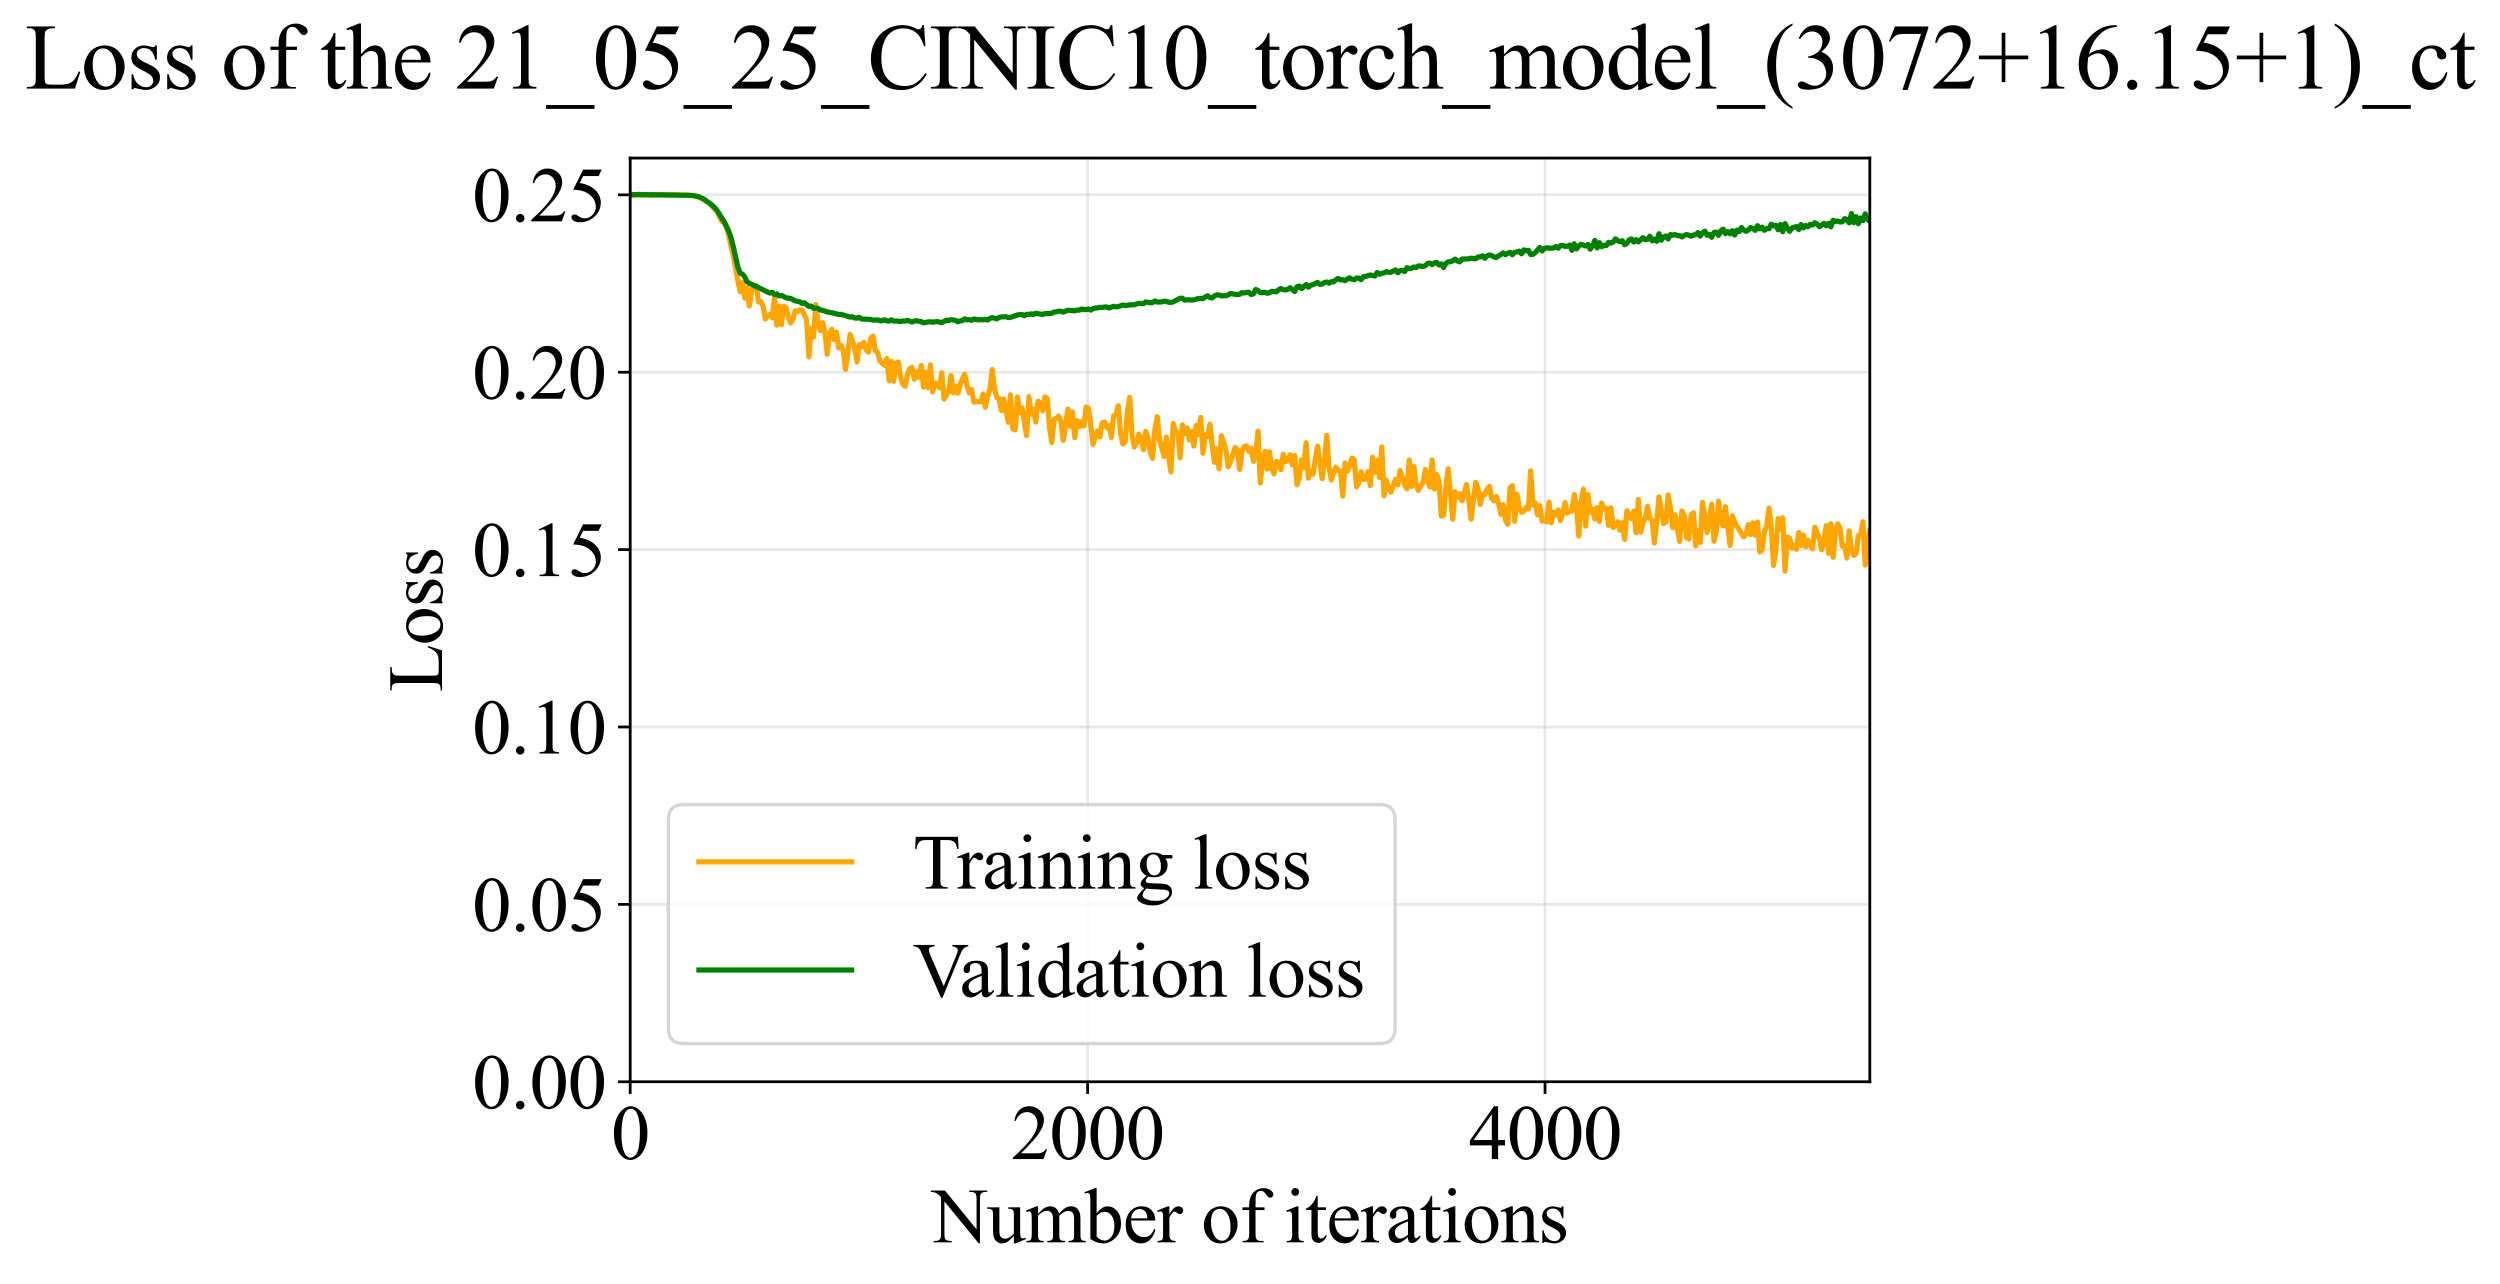<?xml version="1.0" encoding="utf-8" standalone="no"?>
<!DOCTYPE svg PUBLIC "-//W3C//DTD SVG 1.1//EN"
  "http://www.w3.org/Graphics/SVG/1.1/DTD/svg11.dtd">
<svg xmlns:xlink="http://www.w3.org/1999/xlink" width="720.225pt" height="369.808pt" viewBox="0 0 720.225 369.808" xmlns="http://www.w3.org/2000/svg" version="1.1">
 <defs>
  <style type="text/css">*{stroke-linejoin: round; stroke-linecap: butt}</style>
 </defs>
 <g id="figure_1">
  <g id="patch_1">
   <path d="M 0 369.808 
L 720.225 369.808 
L 720.225 0 
L 0 0 
z
" style="fill: #ffffff"/>
  </g>
  <g id="axes_1">
   <g id="patch_2">
    <path d="M 181.552 311.644 
L 538.672 311.644 
L 538.672 45.532 
L 181.552 45.532 
z
" style="fill: #ffffff"/>
   </g>
   <g id="matplotlib.axis_1">
    <g id="xtick_1">
     <g id="line2d_1">
      <path d="M 181.552 311.644 
L 181.552 45.532 
" clip-path="url(#pf3512ab59c)" style="fill: none; stroke: #b0b0b0; stroke-opacity: 0.3; stroke-width: 0.8; stroke-linecap: square"/>
     </g>
     <g id="line2d_2">
      <defs>
       <path id="m8e551627ce" d="M 0 0 
L 0 3.5 
" style="stroke: #000000; stroke-width: 0.8"/>
      </defs>
      <g>
       <use xlink:href="#m8e551627ce" x="181.552" y="311.644" style="stroke: #000000; stroke-width: 0.8"/>
      </g>
     </g>
     <g id="text_1">
      <!-- 0 -->
      <g transform="translate(176.052 333.92) scale(0.22 -0.22)">
       <defs>
        <path id="TimesNewRomanPSMT-30" d="M 231 2094 
Q 231 2819 450 3342 
Q 669 3866 1031 4122 
Q 1313 4325 1613 4325 
Q 2100 4325 2488 3828 
Q 2972 3213 2972 2159 
Q 2972 1422 2759 906 
Q 2547 391 2217 158 
Q 1888 -75 1581 -75 
Q 975 -75 572 641 
Q 231 1244 231 2094 
z
M 844 2016 
Q 844 1141 1059 588 
Q 1238 122 1591 122 
Q 1759 122 1940 273 
Q 2122 425 2216 781 
Q 2359 1319 2359 2297 
Q 2359 3022 2209 3506 
Q 2097 3866 1919 4016 
Q 1791 4119 1609 4119 
Q 1397 4119 1231 3928 
Q 1006 3669 925 3112 
Q 844 2556 844 2016 
z
" transform="scale(0.016)"/>
       </defs>
       <use xlink:href="#TimesNewRomanPSMT-30"/>
      </g>
     </g>
    </g>
    <g id="xtick_2">
     <g id="line2d_3">
      <path d="M 313.331 311.644 
L 313.331 45.532 
" clip-path="url(#pf3512ab59c)" style="fill: none; stroke: #b0b0b0; stroke-opacity: 0.3; stroke-width: 0.8; stroke-linecap: square"/>
     </g>
     <g id="line2d_4">
      <g>
       <use xlink:href="#m8e551627ce" x="313.331" y="311.644" style="stroke: #000000; stroke-width: 0.8"/>
      </g>
     </g>
     <g id="text_2">
      <!-- 2000 -->
      <g transform="translate(291.331 333.92) scale(0.22 -0.22)">
       <defs>
        <path id="TimesNewRomanPSMT-32" d="M 2934 816 
L 2638 0 
L 138 0 
L 138 116 
Q 1241 1122 1691 1759 
Q 2141 2397 2141 2925 
Q 2141 3328 1894 3587 
Q 1647 3847 1303 3847 
Q 991 3847 742 3664 
Q 494 3481 375 3128 
L 259 3128 
Q 338 3706 661 4015 
Q 984 4325 1469 4325 
Q 1984 4325 2329 3994 
Q 2675 3663 2675 3213 
Q 2675 2891 2525 2569 
Q 2294 2063 1775 1497 
Q 997 647 803 472 
L 1909 472 
Q 2247 472 2383 497 
Q 2519 522 2628 598 
Q 2738 675 2819 816 
L 2934 816 
z
" transform="scale(0.016)"/>
       </defs>
       <use xlink:href="#TimesNewRomanPSMT-32"/>
       <use xlink:href="#TimesNewRomanPSMT-30" transform="translate(50 0)"/>
       <use xlink:href="#TimesNewRomanPSMT-30" transform="translate(100 0)"/>
       <use xlink:href="#TimesNewRomanPSMT-30" transform="translate(150 0)"/>
      </g>
     </g>
    </g>
    <g id="xtick_3">
     <g id="line2d_5">
      <path d="M 445.11 311.644 
L 445.11 45.532 
" clip-path="url(#pf3512ab59c)" style="fill: none; stroke: #b0b0b0; stroke-opacity: 0.3; stroke-width: 0.8; stroke-linecap: square"/>
     </g>
     <g id="line2d_6">
      <g>
       <use xlink:href="#m8e551627ce" x="445.11" y="311.644" style="stroke: #000000; stroke-width: 0.8"/>
      </g>
     </g>
     <g id="text_3">
      <!-- 4000 -->
      <g transform="translate(423.11 333.92) scale(0.22 -0.22)">
       <defs>
        <path id="TimesNewRomanPSMT-34" d="M 2978 1563 
L 2978 1119 
L 2409 1119 
L 2409 0 
L 1894 0 
L 1894 1119 
L 100 1119 
L 100 1519 
L 2066 4325 
L 2409 4325 
L 2409 1563 
L 2978 1563 
z
M 1894 1563 
L 1894 3666 
L 406 1563 
L 1894 1563 
z
" transform="scale(0.016)"/>
       </defs>
       <use xlink:href="#TimesNewRomanPSMT-34"/>
       <use xlink:href="#TimesNewRomanPSMT-30" transform="translate(50 0)"/>
       <use xlink:href="#TimesNewRomanPSMT-30" transform="translate(100 0)"/>
       <use xlink:href="#TimesNewRomanPSMT-30" transform="translate(150 0)"/>
      </g>
     </g>
    </g>
    <g id="text_4">
     <!-- Number of iterations -->
     <g transform="translate(268.47 357.902) scale(0.22 -0.22)">
      <defs>
       <path id="TimesNewRomanPSMT-4e" d="M -84 4238 
L 1066 4238 
L 3656 1059 
L 3656 3503 
Q 3656 3894 3569 3991 
Q 3453 4122 3203 4122 
L 3056 4122 
L 3056 4238 
L 4531 4238 
L 4531 4122 
L 4381 4122 
Q 4113 4122 4000 3959 
Q 3931 3859 3931 3503 
L 3931 -69 
L 3819 -69 
L 1025 3344 
L 1025 734 
Q 1025 344 1109 247 
Q 1228 116 1475 116 
L 1625 116 
L 1625 0 
L 150 0 
L 150 116 
L 297 116 
Q 569 116 681 278 
Q 750 378 750 734 
L 750 3681 
Q 566 3897 470 3965 
Q 375 4034 191 4094 
Q 100 4122 -84 4122 
L -84 4238 
z
" transform="scale(0.016)"/>
       <path id="TimesNewRomanPSMT-75" d="M 2709 2863 
L 2709 1128 
Q 2709 631 2732 520 
Q 2756 409 2807 365 
Q 2859 322 2928 322 
Q 3025 322 3147 375 
L 3191 266 
L 2334 -88 
L 2194 -88 
L 2194 519 
Q 1825 119 1631 15 
Q 1438 -88 1222 -88 
Q 981 -88 804 51 
Q 628 191 559 409 
Q 491 628 491 1028 
L 491 2306 
Q 491 2509 447 2587 
Q 403 2666 317 2708 
Q 231 2750 6 2747 
L 6 2863 
L 1009 2863 
L 1009 947 
Q 1009 547 1148 422 
Q 1288 297 1484 297 
Q 1619 297 1789 381 
Q 1959 466 2194 703 
L 2194 2325 
Q 2194 2569 2105 2655 
Q 2016 2741 1734 2747 
L 1734 2863 
L 2709 2863 
z
" transform="scale(0.016)"/>
       <path id="TimesNewRomanPSMT-6d" d="M 1050 2338 
Q 1363 2650 1419 2697 
Q 1559 2816 1721 2881 
Q 1884 2947 2044 2947 
Q 2313 2947 2506 2790 
Q 2700 2634 2766 2338 
Q 3088 2713 3309 2830 
Q 3531 2947 3766 2947 
Q 3994 2947 4170 2830 
Q 4347 2713 4450 2447 
Q 4519 2266 4519 1878 
L 4519 647 
Q 4519 378 4559 278 
Q 4591 209 4675 161 
Q 4759 113 4950 113 
L 4950 0 
L 3538 0 
L 3538 113 
L 3597 113 
Q 3781 113 3884 184 
Q 3956 234 3988 344 
Q 4000 397 4000 647 
L 4000 1878 
Q 4000 2228 3916 2372 
Q 3794 2572 3525 2572 
Q 3359 2572 3192 2489 
Q 3025 2406 2788 2181 
L 2781 2147 
L 2788 2013 
L 2788 647 
Q 2788 353 2820 281 
Q 2853 209 2943 161 
Q 3034 113 3253 113 
L 3253 0 
L 1806 0 
L 1806 113 
Q 2044 113 2133 169 
Q 2222 225 2256 338 
Q 2272 391 2272 647 
L 2272 1878 
Q 2272 2228 2169 2381 
Q 2031 2581 1784 2581 
Q 1616 2581 1450 2491 
Q 1191 2353 1050 2181 
L 1050 647 
Q 1050 366 1089 281 
Q 1128 197 1204 155 
Q 1281 113 1516 113 
L 1516 0 
L 100 0 
L 100 113 
Q 297 113 375 155 
Q 453 197 493 289 
Q 534 381 534 647 
L 534 1741 
Q 534 2213 506 2350 
Q 484 2453 437 2492 
Q 391 2531 309 2531 
Q 222 2531 100 2484 
L 53 2597 
L 916 2947 
L 1050 2947 
L 1050 2338 
z
" transform="scale(0.016)"/>
       <path id="TimesNewRomanPSMT-62" d="M 984 2369 
Q 1400 2947 1881 2947 
Q 2322 2947 2650 2570 
Q 2978 2194 2978 1541 
Q 2978 778 2472 313 
Q 2038 -88 1503 -88 
Q 1253 -88 995 3 
Q 738 94 469 275 
L 469 3241 
Q 469 3728 445 3840 
Q 422 3953 372 3993 
Q 322 4034 247 4034 
Q 159 4034 28 3984 
L -16 4094 
L 844 4444 
L 984 4444 
L 984 2369 
z
M 984 2169 
L 984 456 
Q 1144 300 1314 220 
Q 1484 141 1663 141 
Q 1947 141 2192 453 
Q 2438 766 2438 1363 
Q 2438 1913 2192 2208 
Q 1947 2503 1634 2503 
Q 1469 2503 1303 2419 
Q 1178 2356 984 2169 
z
" transform="scale(0.016)"/>
       <path id="TimesNewRomanPSMT-65" d="M 681 1784 
Q 678 1147 991 784 
Q 1303 422 1725 422 
Q 2006 422 2214 576 
Q 2422 731 2563 1106 
L 2659 1044 
Q 2594 616 2278 264 
Q 1963 -88 1488 -88 
Q 972 -88 605 314 
Q 238 716 238 1394 
Q 238 2128 614 2539 
Q 991 2950 1559 2950 
Q 2041 2950 2350 2633 
Q 2659 2316 2659 1784 
L 681 1784 
z
M 681 1966 
L 2006 1966 
Q 1991 2241 1941 2353 
Q 1863 2528 1708 2628 
Q 1553 2728 1384 2728 
Q 1125 2728 920 2526 
Q 716 2325 681 1966 
z
" transform="scale(0.016)"/>
       <path id="TimesNewRomanPSMT-72" d="M 1038 2947 
L 1038 2303 
Q 1397 2947 1775 2947 
Q 1947 2947 2059 2842 
Q 2172 2738 2172 2600 
Q 2172 2478 2090 2393 
Q 2009 2309 1897 2309 
Q 1788 2309 1652 2417 
Q 1516 2525 1450 2525 
Q 1394 2525 1328 2463 
Q 1188 2334 1038 2041 
L 1038 669 
Q 1038 431 1097 309 
Q 1138 225 1241 169 
Q 1344 113 1538 113 
L 1538 0 
L 72 0 
L 72 113 
Q 291 113 397 181 
Q 475 231 506 341 
Q 522 394 522 644 
L 522 1753 
Q 522 2253 501 2348 
Q 481 2444 426 2487 
Q 372 2531 291 2531 
Q 194 2531 72 2484 
L 41 2597 
L 906 2947 
L 1038 2947 
z
" transform="scale(0.016)"/>
       <path id="TimesNewRomanPSMT-20" transform="scale(0.016)"/>
       <path id="TimesNewRomanPSMT-6f" d="M 1600 2947 
Q 2250 2947 2644 2453 
Q 2978 2031 2978 1484 
Q 2978 1100 2793 706 
Q 2609 313 2286 112 
Q 1963 -88 1566 -88 
Q 919 -88 538 428 
Q 216 863 216 1403 
Q 216 1797 411 2186 
Q 606 2575 925 2761 
Q 1244 2947 1600 2947 
z
M 1503 2744 
Q 1338 2744 1170 2645 
Q 1003 2547 900 2300 
Q 797 2053 797 1666 
Q 797 1041 1045 587 
Q 1294 134 1700 134 
Q 2003 134 2200 384 
Q 2397 634 2397 1244 
Q 2397 2006 2069 2444 
Q 1847 2744 1503 2744 
z
" transform="scale(0.016)"/>
       <path id="TimesNewRomanPSMT-66" d="M 1319 2638 
L 1319 756 
Q 1319 356 1406 250 
Q 1522 113 1716 113 
L 1975 113 
L 1975 0 
L 266 0 
L 266 113 
L 394 113 
Q 519 113 622 175 
Q 725 238 764 344 
Q 803 450 803 756 
L 803 2638 
L 247 2638 
L 247 2863 
L 803 2863 
L 803 3050 
Q 803 3478 940 3775 
Q 1078 4072 1361 4255 
Q 1644 4438 1997 4438 
Q 2325 4438 2600 4225 
Q 2781 4084 2781 3909 
Q 2781 3816 2700 3733 
Q 2619 3650 2525 3650 
Q 2453 3650 2373 3701 
Q 2294 3753 2178 3923 
Q 2063 4094 1966 4153 
Q 1869 4213 1750 4213 
Q 1606 4213 1506 4136 
Q 1406 4059 1362 3898 
Q 1319 3738 1319 3069 
L 1319 2863 
L 2056 2863 
L 2056 2638 
L 1319 2638 
z
" transform="scale(0.016)"/>
       <path id="TimesNewRomanPSMT-69" d="M 928 4444 
Q 1059 4444 1151 4351 
Q 1244 4259 1244 4128 
Q 1244 3997 1151 3903 
Q 1059 3809 928 3809 
Q 797 3809 703 3903 
Q 609 3997 609 4128 
Q 609 4259 701 4351 
Q 794 4444 928 4444 
z
M 1188 2947 
L 1188 647 
Q 1188 378 1227 289 
Q 1266 200 1342 156 
Q 1419 113 1622 113 
L 1622 0 
L 231 0 
L 231 113 
Q 441 113 512 153 
Q 584 194 626 287 
Q 669 381 669 647 
L 669 1750 
Q 669 2216 641 2353 
Q 619 2453 572 2492 
Q 525 2531 444 2531 
Q 356 2531 231 2484 
L 188 2597 
L 1050 2947 
L 1188 2947 
z
" transform="scale(0.016)"/>
       <path id="TimesNewRomanPSMT-74" d="M 1031 3803 
L 1031 2863 
L 1700 2863 
L 1700 2644 
L 1031 2644 
L 1031 788 
Q 1031 509 1111 412 
Q 1191 316 1316 316 
Q 1419 316 1516 380 
Q 1613 444 1666 569 
L 1788 569 
Q 1678 263 1478 108 
Q 1278 -47 1066 -47 
Q 922 -47 784 33 
Q 647 113 581 261 
Q 516 409 516 719 
L 516 2644 
L 63 2644 
L 63 2747 
Q 234 2816 414 2980 
Q 594 3144 734 3369 
Q 806 3488 934 3803 
L 1031 3803 
z
" transform="scale(0.016)"/>
       <path id="TimesNewRomanPSMT-61" d="M 1822 413 
Q 1381 72 1269 19 
Q 1100 -59 909 -59 
Q 613 -59 420 144 
Q 228 347 228 678 
Q 228 888 322 1041 
Q 450 1253 767 1440 
Q 1084 1628 1822 1897 
L 1822 2009 
Q 1822 2438 1686 2597 
Q 1550 2756 1291 2756 
Q 1094 2756 978 2650 
Q 859 2544 859 2406 
L 866 2225 
Q 866 2081 792 2003 
Q 719 1925 600 1925 
Q 484 1925 411 2006 
Q 338 2088 338 2228 
Q 338 2497 613 2722 
Q 888 2947 1384 2947 
Q 1766 2947 2009 2819 
Q 2194 2722 2281 2516 
Q 2338 2381 2338 1966 
L 2338 994 
Q 2338 584 2353 492 
Q 2369 400 2405 369 
Q 2441 338 2488 338 
Q 2538 338 2575 359 
Q 2641 400 2828 588 
L 2828 413 
Q 2478 -56 2159 -56 
Q 2006 -56 1915 50 
Q 1825 156 1822 413 
z
M 1822 616 
L 1822 1706 
Q 1350 1519 1213 1441 
Q 966 1303 859 1153 
Q 753 1003 753 825 
Q 753 600 887 451 
Q 1022 303 1197 303 
Q 1434 303 1822 616 
z
" transform="scale(0.016)"/>
       <path id="TimesNewRomanPSMT-6e" d="M 1034 2341 
Q 1538 2947 1994 2947 
Q 2228 2947 2397 2830 
Q 2566 2713 2666 2444 
Q 2734 2256 2734 1869 
L 2734 647 
Q 2734 375 2778 278 
Q 2813 200 2889 156 
Q 2966 113 3172 113 
L 3172 0 
L 1756 0 
L 1756 113 
L 1816 113 
Q 2016 113 2095 173 
Q 2175 234 2206 353 
Q 2219 400 2219 647 
L 2219 1819 
Q 2219 2209 2117 2386 
Q 2016 2563 1775 2563 
Q 1403 2563 1034 2156 
L 1034 647 
Q 1034 356 1069 288 
Q 1113 197 1189 155 
Q 1266 113 1500 113 
L 1500 0 
L 84 0 
L 84 113 
L 147 113 
Q 366 113 442 223 
Q 519 334 519 647 
L 519 1709 
Q 519 2225 495 2337 
Q 472 2450 423 2490 
Q 375 2531 294 2531 
Q 206 2531 84 2484 
L 38 2597 
L 900 2947 
L 1034 2947 
L 1034 2341 
z
" transform="scale(0.016)"/>
       <path id="TimesNewRomanPSMT-73" d="M 2050 2947 
L 2050 1972 
L 1947 1972 
Q 1828 2431 1642 2597 
Q 1456 2763 1169 2763 
Q 950 2763 815 2647 
Q 681 2531 681 2391 
Q 681 2216 781 2091 
Q 878 1963 1175 1819 
L 1631 1597 
Q 2266 1288 2266 781 
Q 2266 391 1970 151 
Q 1675 -88 1309 -88 
Q 1047 -88 709 6 
Q 606 38 541 38 
Q 469 38 428 -44 
L 325 -44 
L 325 978 
L 428 978 
Q 516 541 762 319 
Q 1009 97 1316 97 
Q 1531 97 1667 223 
Q 1803 350 1803 528 
Q 1803 744 1651 891 
Q 1500 1038 1047 1263 
Q 594 1488 453 1669 
Q 313 1847 313 2119 
Q 313 2472 555 2709 
Q 797 2947 1181 2947 
Q 1350 2947 1591 2875 
Q 1750 2828 1803 2828 
Q 1853 2828 1881 2850 
Q 1909 2872 1947 2947 
L 2050 2947 
z
" transform="scale(0.016)"/>
      </defs>
      <use xlink:href="#TimesNewRomanPSMT-4e"/>
      <use xlink:href="#TimesNewRomanPSMT-75" transform="translate(72.217 0)"/>
      <use xlink:href="#TimesNewRomanPSMT-6d" transform="translate(122.217 0)"/>
      <use xlink:href="#TimesNewRomanPSMT-62" transform="translate(200 0)"/>
      <use xlink:href="#TimesNewRomanPSMT-65" transform="translate(250 0)"/>
      <use xlink:href="#TimesNewRomanPSMT-72" transform="translate(294.385 0)"/>
      <use xlink:href="#TimesNewRomanPSMT-20" transform="translate(327.686 0)"/>
      <use xlink:href="#TimesNewRomanPSMT-6f" transform="translate(352.686 0)"/>
      <use xlink:href="#TimesNewRomanPSMT-66" transform="translate(402.686 0)"/>
      <use xlink:href="#TimesNewRomanPSMT-20" transform="translate(435.986 0)"/>
      <use xlink:href="#TimesNewRomanPSMT-69" transform="translate(460.986 0)"/>
      <use xlink:href="#TimesNewRomanPSMT-74" transform="translate(488.77 0)"/>
      <use xlink:href="#TimesNewRomanPSMT-65" transform="translate(516.553 0)"/>
      <use xlink:href="#TimesNewRomanPSMT-72" transform="translate(560.938 0)"/>
      <use xlink:href="#TimesNewRomanPSMT-61" transform="translate(594.238 0)"/>
      <use xlink:href="#TimesNewRomanPSMT-74" transform="translate(638.623 0)"/>
      <use xlink:href="#TimesNewRomanPSMT-69" transform="translate(666.406 0)"/>
      <use xlink:href="#TimesNewRomanPSMT-6f" transform="translate(694.189 0)"/>
      <use xlink:href="#TimesNewRomanPSMT-6e" transform="translate(744.189 0)"/>
      <use xlink:href="#TimesNewRomanPSMT-73" transform="translate(794.189 0)"/>
     </g>
    </g>
   </g>
   <g id="matplotlib.axis_2">
    <g id="ytick_1">
     <g id="line2d_7">
      <path d="M 181.552 311.644 
L 538.672 311.644 
" clip-path="url(#pf3512ab59c)" style="fill: none; stroke: #b0b0b0; stroke-opacity: 0.3; stroke-width: 0.8; stroke-linecap: square"/>
     </g>
     <g id="line2d_8">
      <defs>
       <path id="mf14c26794e" d="M 0 0 
L -3.5 0 
" style="stroke: #000000; stroke-width: 0.8"/>
      </defs>
      <g>
       <use xlink:href="#mf14c26794e" x="181.552" y="311.644" style="stroke: #000000; stroke-width: 0.8"/>
      </g>
     </g>
     <g id="text_5">
      <!-- 0.00 -->
      <g transform="translate(136.052 319.282) scale(0.22 -0.22)">
       <defs>
        <path id="TimesNewRomanPSMT-2e" d="M 800 606 
Q 947 606 1047 504 
Q 1147 403 1147 259 
Q 1147 116 1045 14 
Q 944 -88 800 -88 
Q 656 -88 554 14 
Q 453 116 453 259 
Q 453 406 554 506 
Q 656 606 800 606 
z
" transform="scale(0.016)"/>
       </defs>
       <use xlink:href="#TimesNewRomanPSMT-30"/>
       <use xlink:href="#TimesNewRomanPSMT-2e" transform="translate(50 0)"/>
       <use xlink:href="#TimesNewRomanPSMT-30" transform="translate(75 0)"/>
       <use xlink:href="#TimesNewRomanPSMT-30" transform="translate(125 0)"/>
      </g>
     </g>
    </g>
    <g id="ytick_2">
     <g id="line2d_9">
      <path d="M 181.552 260.541 
L 538.672 260.541 
" clip-path="url(#pf3512ab59c)" style="fill: none; stroke: #b0b0b0; stroke-opacity: 0.3; stroke-width: 0.8; stroke-linecap: square"/>
     </g>
     <g id="line2d_10">
      <g>
       <use xlink:href="#mf14c26794e" x="181.552" y="260.541" style="stroke: #000000; stroke-width: 0.8"/>
      </g>
     </g>
     <g id="text_6">
      <!-- 0.05 -->
      <g transform="translate(136.052 268.179) scale(0.22 -0.22)">
       <defs>
        <path id="TimesNewRomanPSMT-35" d="M 2778 4238 
L 2534 3706 
L 1259 3706 
L 981 3138 
Q 1809 3016 2294 2522 
Q 2709 2097 2709 1522 
Q 2709 1188 2573 903 
Q 2438 619 2231 419 
Q 2025 219 1772 97 
Q 1413 -75 1034 -75 
Q 653 -75 479 54 
Q 306 184 306 341 
Q 306 428 378 495 
Q 450 563 559 563 
Q 641 563 702 538 
Q 763 513 909 409 
Q 1144 247 1384 247 
Q 1750 247 2026 523 
Q 2303 800 2303 1197 
Q 2303 1581 2056 1914 
Q 1809 2247 1375 2428 
Q 1034 2569 447 2591 
L 1259 4238 
L 2778 4238 
z
" transform="scale(0.016)"/>
       </defs>
       <use xlink:href="#TimesNewRomanPSMT-30"/>
       <use xlink:href="#TimesNewRomanPSMT-2e" transform="translate(50 0)"/>
       <use xlink:href="#TimesNewRomanPSMT-30" transform="translate(75 0)"/>
       <use xlink:href="#TimesNewRomanPSMT-35" transform="translate(125 0)"/>
      </g>
     </g>
    </g>
    <g id="ytick_3">
     <g id="line2d_11">
      <path d="M 181.552 209.439 
L 538.672 209.439 
" clip-path="url(#pf3512ab59c)" style="fill: none; stroke: #b0b0b0; stroke-opacity: 0.3; stroke-width: 0.8; stroke-linecap: square"/>
     </g>
     <g id="line2d_12">
      <g>
       <use xlink:href="#mf14c26794e" x="181.552" y="209.439" style="stroke: #000000; stroke-width: 0.8"/>
      </g>
     </g>
     <g id="text_7">
      <!-- 0.10 -->
      <g transform="translate(136.052 217.077) scale(0.22 -0.22)">
       <defs>
        <path id="TimesNewRomanPSMT-31" d="M 750 3822 
L 1781 4325 
L 1884 4325 
L 1884 747 
Q 1884 391 1914 303 
Q 1944 216 2037 169 
Q 2131 122 2419 116 
L 2419 0 
L 825 0 
L 825 116 
Q 1125 122 1212 167 
Q 1300 213 1334 289 
Q 1369 366 1369 747 
L 1369 3034 
Q 1369 3497 1338 3628 
Q 1316 3728 1258 3775 
Q 1200 3822 1119 3822 
Q 1003 3822 797 3725 
L 750 3822 
z
" transform="scale(0.016)"/>
       </defs>
       <use xlink:href="#TimesNewRomanPSMT-30"/>
       <use xlink:href="#TimesNewRomanPSMT-2e" transform="translate(50 0)"/>
       <use xlink:href="#TimesNewRomanPSMT-31" transform="translate(75 0)"/>
       <use xlink:href="#TimesNewRomanPSMT-30" transform="translate(125 0)"/>
      </g>
     </g>
    </g>
    <g id="ytick_4">
     <g id="line2d_13">
      <path d="M 181.552 158.337 
L 538.672 158.337 
" clip-path="url(#pf3512ab59c)" style="fill: none; stroke: #b0b0b0; stroke-opacity: 0.3; stroke-width: 0.8; stroke-linecap: square"/>
     </g>
     <g id="line2d_14">
      <g>
       <use xlink:href="#mf14c26794e" x="181.552" y="158.337" style="stroke: #000000; stroke-width: 0.8"/>
      </g>
     </g>
     <g id="text_8">
      <!-- 0.15 -->
      <g transform="translate(136.052 165.975) scale(0.22 -0.22)">
       <use xlink:href="#TimesNewRomanPSMT-30"/>
       <use xlink:href="#TimesNewRomanPSMT-2e" transform="translate(50 0)"/>
       <use xlink:href="#TimesNewRomanPSMT-31" transform="translate(75 0)"/>
       <use xlink:href="#TimesNewRomanPSMT-35" transform="translate(125 0)"/>
      </g>
     </g>
    </g>
    <g id="ytick_5">
     <g id="line2d_15">
      <path d="M 181.552 107.234 
L 538.672 107.234 
" clip-path="url(#pf3512ab59c)" style="fill: none; stroke: #b0b0b0; stroke-opacity: 0.3; stroke-width: 0.8; stroke-linecap: square"/>
     </g>
     <g id="line2d_16">
      <g>
       <use xlink:href="#mf14c26794e" x="181.552" y="107.234" style="stroke: #000000; stroke-width: 0.8"/>
      </g>
     </g>
     <g id="text_9">
      <!-- 0.20 -->
      <g transform="translate(136.052 114.872) scale(0.22 -0.22)">
       <use xlink:href="#TimesNewRomanPSMT-30"/>
       <use xlink:href="#TimesNewRomanPSMT-2e" transform="translate(50 0)"/>
       <use xlink:href="#TimesNewRomanPSMT-32" transform="translate(75 0)"/>
       <use xlink:href="#TimesNewRomanPSMT-30" transform="translate(125 0)"/>
      </g>
     </g>
    </g>
    <g id="ytick_6">
     <g id="line2d_17">
      <path d="M 181.552 56.132 
L 538.672 56.132 
" clip-path="url(#pf3512ab59c)" style="fill: none; stroke: #b0b0b0; stroke-opacity: 0.3; stroke-width: 0.8; stroke-linecap: square"/>
     </g>
     <g id="line2d_18">
      <g>
       <use xlink:href="#mf14c26794e" x="181.552" y="56.132" style="stroke: #000000; stroke-width: 0.8"/>
      </g>
     </g>
     <g id="text_10">
      <!-- 0.25 -->
      <g transform="translate(136.052 63.77) scale(0.22 -0.22)">
       <use xlink:href="#TimesNewRomanPSMT-30"/>
       <use xlink:href="#TimesNewRomanPSMT-2e" transform="translate(50 0)"/>
       <use xlink:href="#TimesNewRomanPSMT-32" transform="translate(75 0)"/>
       <use xlink:href="#TimesNewRomanPSMT-35" transform="translate(125 0)"/>
      </g>
     </g>
    </g>
    <g id="text_11">
     <!-- Loss -->
     <g transform="translate(127.346 199.369) rotate(-90) scale(0.22 -0.22)">
      <defs>
       <path id="TimesNewRomanPSMT-4c" d="M 3669 1172 
L 3772 1150 
L 3409 0 
L 128 0 
L 128 116 
L 288 116 
Q 556 116 672 291 
Q 738 391 738 753 
L 738 3488 
Q 738 3884 650 3984 
Q 528 4122 288 4122 
L 128 4122 
L 128 4238 
L 2047 4238 
L 2047 4122 
Q 1709 4125 1573 4059 
Q 1438 3994 1388 3894 
Q 1338 3794 1338 3416 
L 1338 753 
Q 1338 494 1388 397 
Q 1425 331 1503 300 
Q 1581 269 1991 269 
L 2300 269 
Q 2788 269 2984 341 
Q 3181 413 3343 595 
Q 3506 778 3669 1172 
z
" transform="scale(0.016)"/>
      </defs>
      <use xlink:href="#TimesNewRomanPSMT-4c"/>
      <use xlink:href="#TimesNewRomanPSMT-6f" transform="translate(61.084 0)"/>
      <use xlink:href="#TimesNewRomanPSMT-73" transform="translate(111.084 0)"/>
      <use xlink:href="#TimesNewRomanPSMT-73" transform="translate(150 0)"/>
     </g>
    </g>
   </g>
   <g id="line2d_19">
    <path d="M 181.552 55.752 
L 182.212 56.328 
L 182.873 56.115 
L 183.533 56.119 
L 184.193 55.899 
L 184.853 56.25 
L 185.513 56.235 
L 186.173 56.068 
L 186.833 56.271 
L 188.153 56.108 
L 188.814 56.214 
L 189.474 56.103 
L 190.134 56.159 
L 190.794 56.059 
L 192.114 56.118 
L 194.094 56.135 
L 195.415 56.161 
L 200.035 56.349 
L 200.696 56.594 
L 201.356 56.698 
L 202.676 57.351 
L 203.336 57.948 
L 203.996 58.283 
L 206.637 61.05 
L 207.957 63.842 
L 208.617 64.065 
L 209.277 65.386 
L 209.937 67.768 
L 210.597 71.051 
L 211.257 73.563 
L 212.578 80.81 
L 213.238 84.021 
L 213.898 81.402 
L 214.558 85.89 
L 215.218 82.98 
L 215.878 88.157 
L 216.538 83.657 
L 217.198 82.557 
L 217.858 82.265 
L 218.519 86.974 
L 219.179 86.837 
L 219.839 88.219 
L 220.499 91.924 
L 221.159 90.862 
L 221.819 90.554 
L 222.479 91.581 
L 223.139 85.251 
L 223.799 93.672 
L 224.46 88.156 
L 225.12 93.535 
L 225.78 88.196 
L 226.44 88.634 
L 227.1 91.345 
L 227.76 93.036 
L 228.42 91.934 
L 229.08 89.562 
L 229.74 89.765 
L 230.401 89.285 
L 231.061 89.301 
L 232.381 92.168 
L 233.041 102.817 
L 233.701 94.738 
L 234.361 97.125 
L 235.021 87.742 
L 235.681 93.067 
L 236.342 95.199 
L 237.002 92.984 
L 237.662 95.716 
L 238.322 102.03 
L 238.982 96.069 
L 239.642 94.898 
L 240.302 97.87 
L 240.962 95.709 
L 241.622 100.194 
L 242.283 99.46 
L 242.943 101.125 
L 243.603 106.417 
L 244.923 96.338 
L 245.583 98.191 
L 246.243 100.575 
L 246.903 104.274 
L 247.563 99.248 
L 248.224 99.964 
L 248.884 98.661 
L 249.544 100.829 
L 250.204 101.423 
L 250.864 97.461 
L 251.524 96.866 
L 252.184 101.058 
L 252.844 101.473 
L 253.504 104.026 
L 254.825 105.252 
L 255.485 103.303 
L 256.145 109.68 
L 256.805 104.109 
L 257.465 109.849 
L 258.125 104.62 
L 258.785 104.3 
L 259.445 108.634 
L 260.106 110.68 
L 260.766 111.272 
L 261.426 107.873 
L 262.086 106.244 
L 262.746 105.838 
L 263.406 109.272 
L 264.066 107.213 
L 264.726 108.714 
L 265.386 105.282 
L 266.047 111.512 
L 266.707 107.225 
L 267.367 111.677 
L 268.027 105.102 
L 268.687 112.897 
L 269.347 110.351 
L 270.007 110.522 
L 270.667 111.695 
L 271.327 107.426 
L 271.988 114.971 
L 273.308 112.685 
L 273.968 108.205 
L 274.628 113.151 
L 275.288 111.167 
L 275.948 113.271 
L 276.608 110.91 
L 277.268 109.116 
L 277.929 107.834 
L 278.589 111.054 
L 279.249 113.229 
L 279.909 112.24 
L 280.569 115.857 
L 281.229 115.613 
L 281.889 115.761 
L 282.549 115.758 
L 283.209 113.514 
L 283.87 117.327 
L 284.53 114.11 
L 285.19 112.167 
L 285.85 106.481 
L 286.51 111.882 
L 287.17 114.523 
L 287.83 114.787 
L 288.49 118.318 
L 289.15 114.957 
L 290.471 121.666 
L 291.131 113.75 
L 291.791 123.589 
L 292.451 123.839 
L 293.111 114.374 
L 293.771 118.842 
L 294.431 117.544 
L 295.751 125.471 
L 296.412 114.244 
L 297.072 119.352 
L 297.732 117.856 
L 298.392 121.56 
L 299.052 115.612 
L 299.712 116.18 
L 300.372 118.324 
L 301.032 114.358 
L 301.692 114.859 
L 302.353 123.21 
L 303.013 127.465 
L 303.673 120.765 
L 304.333 120.554 
L 304.993 119.85 
L 305.653 121.357 
L 306.313 126.864 
L 306.973 122.796 
L 307.633 117.869 
L 308.294 122.811 
L 308.954 118.665 
L 309.614 126.084 
L 310.274 121.197 
L 310.934 122.939 
L 311.594 121.426 
L 312.254 122.719 
L 312.914 117.255 
L 313.574 117.664 
L 314.235 122.33 
L 314.895 127.986 
L 315.555 125.762 
L 316.215 124.147 
L 316.875 125.846 
L 317.535 121.852 
L 318.195 121.593 
L 318.855 123.176 
L 319.515 122.66 
L 320.176 126.011 
L 320.836 119.841 
L 321.496 119.505 
L 322.156 116.877 
L 322.816 124.691 
L 323.476 127.925 
L 324.136 127.301 
L 324.796 118.798 
L 325.456 114.464 
L 326.117 125.477 
L 326.777 128.758 
L 327.437 127.63 
L 328.097 125.06 
L 328.757 126.411 
L 329.417 129.536 
L 330.077 124.316 
L 330.737 126.254 
L 331.397 130.372 
L 332.058 132.078 
L 332.718 123.674 
L 333.378 120.018 
L 334.038 126.597 
L 335.358 131.531 
L 336.018 125.932 
L 336.678 131.639 
L 337.338 135.982 
L 337.999 122.018 
L 338.659 124.612 
L 339.319 124.583 
L 339.979 131.911 
L 340.639 122.438 
L 341.299 124.92 
L 341.959 123.275 
L 342.619 126.747 
L 343.279 124.305 
L 343.94 128.482 
L 344.6 122.564 
L 345.26 125.21 
L 345.92 120.262 
L 346.58 130.574 
L 347.24 125.235 
L 347.9 125.742 
L 348.56 122.242 
L 349.22 128.287 
L 349.881 133.197 
L 350.541 129.289 
L 351.201 134.993 
L 351.861 125.553 
L 352.521 127.41 
L 353.181 129.866 
L 353.841 134.466 
L 354.501 133.061 
L 355.822 128.899 
L 356.482 129.534 
L 357.142 135.236 
L 357.802 129.937 
L 358.462 128.599 
L 359.122 128.436 
L 359.782 130.036 
L 360.442 129.095 
L 361.102 132.871 
L 361.763 130.717 
L 362.423 124.234 
L 363.083 139.126 
L 363.743 132.874 
L 364.403 130.053 
L 365.063 135.143 
L 365.723 130.163 
L 366.383 135.023 
L 367.043 136.545 
L 367.704 132.955 
L 368.364 133.118 
L 369.024 135.306 
L 369.684 130.85 
L 370.344 133.024 
L 371.004 132.411 
L 371.664 131.037 
L 372.324 133.933 
L 372.984 131.204 
L 373.645 139.642 
L 374.305 137.789 
L 374.965 132.471 
L 375.625 134.76 
L 376.285 127.554 
L 376.945 137.732 
L 377.605 135.75 
L 378.265 136.63 
L 378.925 132.196 
L 379.586 128.523 
L 380.906 137.908 
L 381.566 132.89 
L 382.226 125.39 
L 382.886 134.587 
L 383.546 138.269 
L 384.206 136.231 
L 384.866 134.595 
L 385.527 135.555 
L 386.187 135.745 
L 386.847 142.904 
L 387.507 133.391 
L 388.167 135.78 
L 388.827 134.136 
L 389.487 131.949 
L 390.147 132.526 
L 390.807 140.224 
L 391.468 139.077 
L 392.128 135.95 
L 392.788 138.139 
L 393.448 137.996 
L 394.108 135.867 
L 394.768 139.877 
L 395.428 131.736 
L 396.088 136.071 
L 396.748 132.631 
L 397.409 137.524 
L 398.069 128.776 
L 398.729 142.837 
L 399.389 138.372 
L 400.049 140.741 
L 400.709 141.768 
L 402.029 138.084 
L 402.689 139.695 
L 403.35 135.536 
L 404.67 139.674 
L 405.33 140.822 
L 405.99 132.543 
L 406.65 140.168 
L 407.31 134.386 
L 407.97 139.703 
L 408.63 141.277 
L 409.291 139.925 
L 409.951 139.136 
L 410.611 135.238 
L 411.271 138.277 
L 411.931 140.291 
L 412.591 132.511 
L 413.251 140.9 
L 413.911 136.71 
L 414.571 138.706 
L 415.232 148.682 
L 415.892 148.415 
L 416.552 140.501 
L 417.212 135.015 
L 418.532 149.593 
L 419.192 141.662 
L 419.852 143.241 
L 420.512 142.228 
L 421.173 144.269 
L 422.493 139.593 
L 423.153 144.026 
L 423.813 149.557 
L 425.133 138.965 
L 425.793 140.696 
L 426.453 145.287 
L 427.114 142.36 
L 427.774 142.527 
L 428.434 140.901 
L 429.094 140.129 
L 429.754 143.604 
L 430.414 144.271 
L 431.074 143.03 
L 431.734 145.098 
L 432.394 148.146 
L 433.055 145.429 
L 433.715 149.887 
L 434.375 151.018 
L 435.035 140.617 
L 435.695 139.924 
L 436.355 150.178 
L 437.015 142.36 
L 437.675 146.269 
L 438.335 147.565 
L 438.996 147.308 
L 439.656 146.152 
L 440.316 146.6 
L 440.976 135.638 
L 441.636 145.462 
L 442.296 144.885 
L 442.956 148.34 
L 443.616 145.689 
L 444.276 150.157 
L 444.937 149.763 
L 445.597 150.375 
L 446.257 144.649 
L 446.917 150.584 
L 447.577 147.635 
L 448.237 148.376 
L 448.897 146.944 
L 449.557 149.972 
L 450.217 147.949 
L 450.878 144.785 
L 451.538 147.778 
L 452.198 147.297 
L 452.858 147.245 
L 453.518 142.511 
L 454.178 146.18 
L 454.838 154.426 
L 455.498 144.676 
L 456.158 140.908 
L 456.819 151.569 
L 457.479 142.513 
L 458.139 147.565 
L 458.799 146.606 
L 459.459 149.499 
L 460.119 146.241 
L 460.779 150.251 
L 461.439 144.96 
L 462.099 146.593 
L 462.76 146.389 
L 463.42 151.352 
L 464.08 146.311 
L 464.74 151.987 
L 465.4 151.465 
L 466.06 150.323 
L 466.72 152.745 
L 467.38 150.581 
L 468.04 155.396 
L 468.701 147.166 
L 469.361 148.527 
L 470.021 149.432 
L 470.681 147.205 
L 471.341 153.477 
L 472.001 143.912 
L 472.661 153.315 
L 473.321 150.55 
L 473.981 149.237 
L 474.642 145.861 
L 475.302 149.362 
L 475.962 149.906 
L 476.622 156.428 
L 477.282 150.446 
L 477.942 143.151 
L 479.262 150.796 
L 479.922 150.434 
L 480.583 142.604 
L 481.243 146.443 
L 481.903 151.991 
L 482.563 148.331 
L 483.883 155.977 
L 484.543 147.243 
L 485.203 148.549 
L 485.863 154.824 
L 486.524 155.316 
L 487.184 148.298 
L 487.844 147.748 
L 488.504 157.256 
L 489.164 152.885 
L 489.824 156.249 
L 490.484 144.751 
L 491.804 153.394 
L 493.125 145.28 
L 493.785 155.906 
L 494.445 153.14 
L 495.105 144.401 
L 495.765 150.048 
L 496.425 151.553 
L 497.085 145.98 
L 498.406 157.131 
L 499.066 148.596 
L 499.726 150.491 
L 500.386 151.673 
L 501.046 152.545 
L 501.706 153.737 
L 502.366 154.662 
L 503.026 153.718 
L 503.686 151.117 
L 504.347 154.016 
L 505.007 150.644 
L 505.667 154.144 
L 506.327 150.398 
L 506.987 159.005 
L 507.647 158.405 
L 508.307 153.089 
L 508.967 151.569 
L 509.627 146.39 
L 510.288 152.054 
L 510.948 162.87 
L 511.608 158.527 
L 512.268 149.385 
L 512.928 152.395 
L 513.588 149.179 
L 514.248 164.554 
L 514.908 154.726 
L 515.568 155.038 
L 516.229 157.917 
L 516.889 157.162 
L 517.549 158.24 
L 518.209 153.425 
L 518.869 157.152 
L 519.529 154.155 
L 520.189 157.52 
L 520.849 155.613 
L 521.509 157.122 
L 522.17 158.137 
L 522.83 151.903 
L 524.15 155.154 
L 524.81 158.367 
L 525.47 155.632 
L 526.13 151.413 
L 526.79 159.411 
L 527.45 150.918 
L 528.111 160.533 
L 528.771 153.352 
L 529.431 150.903 
L 530.091 152.156 
L 530.751 157.324 
L 531.411 157.281 
L 532.071 160.762 
L 532.731 152.94 
L 533.391 158.343 
L 534.052 160.033 
L 534.712 159.443 
L 535.372 154.333 
L 536.032 154.094 
L 536.692 150.315 
L 537.352 162.774 
L 538.012 157.307 
L 538.672 152.856 
L 538.672 152.856 
" clip-path="url(#pf3512ab59c)" style="fill: none; stroke: #ffa500; stroke-width: 1.5; stroke-linecap: square"/>
   </g>
   <g id="line2d_20">
    <path d="M 181.552 56.054 
L 188.814 56.119 
L 198.715 56.269 
L 200.035 56.407 
L 201.356 56.732 
L 202.676 57.334 
L 204.656 58.676 
L 205.976 59.899 
L 206.637 60.717 
L 208.617 63.876 
L 209.937 66.553 
L 210.597 68.49 
L 211.257 71.092 
L 212.578 76.986 
L 213.238 78.673 
L 213.898 78.982 
L 214.558 79.761 
L 215.218 81.185 
L 215.878 81.62 
L 221.819 84.431 
L 222.479 84.204 
L 223.139 84.845 
L 223.799 84.666 
L 224.46 85.241 
L 225.12 85.117 
L 225.78 85.409 
L 226.44 85.824 
L 227.76 85.965 
L 229.08 86.678 
L 230.401 86.933 
L 231.061 87.415 
L 231.721 87.234 
L 233.041 88.278 
L 233.701 88.185 
L 234.361 88.811 
L 235.021 88.758 
L 235.681 88.858 
L 236.342 89.296 
L 237.002 89.413 
L 238.322 89.873 
L 239.642 90.091 
L 240.962 90.413 
L 241.622 90.617 
L 242.283 90.541 
L 244.923 91.366 
L 245.583 91.26 
L 246.243 91.622 
L 246.903 91.65 
L 247.563 91.425 
L 248.224 91.91 
L 250.204 91.993 
L 250.864 92.037 
L 251.524 92.224 
L 252.844 92.155 
L 253.504 92.4 
L 254.165 92.386 
L 254.825 92.145 
L 255.485 92.442 
L 256.145 92.504 
L 256.805 92.146 
L 257.465 92.517 
L 258.125 92.475 
L 259.445 92.625 
L 260.106 92.468 
L 260.766 92.506 
L 261.426 92.288 
L 262.746 92.771 
L 263.406 92.506 
L 264.066 92.365 
L 264.726 92.562 
L 265.386 92.637 
L 266.047 93.012 
L 267.367 92.735 
L 268.027 92.719 
L 268.687 92.822 
L 270.007 92.646 
L 271.327 92.942 
L 272.648 92.257 
L 273.308 92.321 
L 273.968 92.118 
L 274.628 92.164 
L 275.288 92.335 
L 275.948 92.712 
L 276.608 92.433 
L 277.268 92.355 
L 277.929 91.867 
L 278.589 92.154 
L 279.249 92.072 
L 279.909 92.272 
L 280.569 91.899 
L 281.889 92.141 
L 282.549 92.076 
L 283.209 92.147 
L 283.87 92.01 
L 284.53 92.183 
L 285.19 91.709 
L 285.85 91.519 
L 287.17 91.836 
L 287.83 91.452 
L 288.49 91.29 
L 289.811 91.259 
L 290.471 91.484 
L 291.131 91.436 
L 293.111 90.726 
L 294.431 90.603 
L 295.091 90.972 
L 295.751 90.537 
L 296.412 90.635 
L 297.072 90.408 
L 297.732 90.603 
L 298.392 90.251 
L 300.372 90.605 
L 301.032 90.335 
L 302.353 90.351 
L 303.013 90.24 
L 303.673 89.904 
L 304.333 89.829 
L 304.993 89.639 
L 305.653 89.695 
L 306.313 89.92 
L 307.633 89.361 
L 309.614 89.568 
L 310.274 89.333 
L 310.934 89.362 
L 311.594 89.022 
L 312.254 89.172 
L 312.914 89.195 
L 313.574 89.032 
L 314.235 89.343 
L 314.895 88.947 
L 315.555 88.709 
L 316.215 88.709 
L 316.875 88.533 
L 317.535 88.571 
L 318.195 88.453 
L 318.855 88.45 
L 319.515 88.745 
L 320.836 88.243 
L 321.496 88.417 
L 322.156 88.34 
L 323.476 87.874 
L 324.136 88.03 
L 326.117 87.77 
L 326.777 87.828 
L 327.437 87.546 
L 328.097 87.412 
L 329.417 87.472 
L 330.077 86.977 
L 331.397 87.253 
L 332.058 87.148 
L 332.718 86.7 
L 333.378 87.023 
L 334.698 86.99 
L 335.358 86.777 
L 336.018 86.811 
L 336.678 87.068 
L 337.338 87.134 
L 337.999 86.946 
L 339.979 85.933 
L 340.639 85.908 
L 341.299 86.478 
L 341.959 86.372 
L 343.279 86.424 
L 343.94 86.394 
L 345.26 85.975 
L 346.58 86.03 
L 347.24 85.523 
L 347.9 85.213 
L 348.56 85.739 
L 349.22 85.836 
L 349.881 85.236 
L 350.541 84.968 
L 351.201 84.973 
L 351.861 85.236 
L 353.181 85.206 
L 353.841 84.946 
L 354.501 84.551 
L 356.482 84.894 
L 357.142 84.792 
L 357.802 84.305 
L 358.462 84.413 
L 359.122 84.221 
L 359.782 84.205 
L 360.442 84.845 
L 361.102 84.635 
L 361.763 83.396 
L 362.423 83.709 
L 363.083 84.29 
L 363.743 84.315 
L 364.403 84.206 
L 365.063 84.484 
L 365.723 84.346 
L 366.383 83.914 
L 367.704 84.079 
L 368.364 83.489 
L 369.024 83.127 
L 369.684 83.471 
L 370.344 83.537 
L 371.004 83.339 
L 371.664 82.876 
L 372.984 83.976 
L 373.645 82.614 
L 374.305 82.416 
L 374.965 83.144 
L 376.285 81.972 
L 376.945 82.721 
L 377.605 82.147 
L 378.265 82.02 
L 379.586 81.354 
L 380.246 81.942 
L 380.906 81.842 
L 381.566 81.376 
L 382.226 81.247 
L 382.886 81.596 
L 383.546 81.137 
L 384.206 81.211 
L 384.866 80.581 
L 385.527 80.225 
L 386.187 80.633 
L 386.847 80.587 
L 387.507 80.883 
L 388.167 80.384 
L 388.827 80.034 
L 389.487 80.461 
L 390.147 80.581 
L 390.807 80.091 
L 391.468 80.142 
L 392.128 80.565 
L 392.788 79.712 
L 393.448 79.64 
L 394.768 79.22 
L 396.088 79.507 
L 396.748 78.504 
L 397.409 79.023 
L 398.069 78.736 
L 398.729 78.625 
L 399.389 78.273 
L 400.049 78.436 
L 400.709 78.429 
L 402.029 77.749 
L 402.689 78.569 
L 403.35 77.968 
L 404.01 77.897 
L 404.67 78.229 
L 405.33 77.09 
L 405.99 77.402 
L 406.65 77.285 
L 407.31 76.92 
L 407.97 77.073 
L 408.63 76.612 
L 409.291 76.633 
L 409.951 76.805 
L 410.611 76.551 
L 411.271 75.881 
L 411.931 75.8 
L 412.591 76.245 
L 413.251 75.72 
L 413.911 75.616 
L 414.571 76.358 
L 415.232 76.033 
L 415.892 77.053 
L 416.552 75.876 
L 417.212 75.441 
L 417.872 75.375 
L 418.532 75.135 
L 419.192 74.644 
L 419.852 75.164 
L 420.512 75.45 
L 421.173 74.63 
L 423.153 74.575 
L 423.813 74.385 
L 425.133 74.558 
L 425.793 74.036 
L 426.453 73.979 
L 427.114 73.71 
L 427.774 74.407 
L 428.434 73.717 
L 429.094 73.457 
L 429.754 73.635 
L 430.414 74.015 
L 431.074 74.2 
L 431.734 73.679 
L 432.394 73.338 
L 433.055 72.842 
L 433.715 73.368 
L 434.375 72.935 
L 435.035 72.719 
L 435.695 73.376 
L 436.355 72.689 
L 437.015 72.584 
L 437.675 72.343 
L 438.335 73.114 
L 438.996 71.992 
L 439.656 72.246 
L 440.316 72.108 
L 440.976 73.333 
L 441.636 73.268 
L 442.296 72.743 
L 443.616 71.283 
L 444.276 72.285 
L 444.937 71.547 
L 445.597 71.397 
L 446.917 71.537 
L 447.577 71.432 
L 448.237 71.012 
L 448.897 71.505 
L 449.557 70.749 
L 450.217 70.722 
L 450.878 70.995 
L 451.538 70.964 
L 452.198 70.606 
L 452.858 72.132 
L 453.518 70.224 
L 454.178 71.707 
L 454.838 70.853 
L 455.498 70.4 
L 456.819 70.86 
L 457.479 70.464 
L 458.139 71.771 
L 458.799 70.823 
L 459.459 69.264 
L 460.119 71.424 
L 460.779 69.918 
L 461.439 71.065 
L 462.099 70.668 
L 462.76 70.753 
L 463.42 69.807 
L 464.08 70.028 
L 464.74 69.737 
L 465.4 68.82 
L 466.06 69.329 
L 466.72 69.609 
L 467.38 69.356 
L 468.04 70.495 
L 468.701 70.11 
L 469.361 69.107 
L 470.021 68.825 
L 470.681 69.727 
L 471.341 69.049 
L 472.001 69.687 
L 473.321 68.478 
L 473.981 69.043 
L 474.642 68.931 
L 475.302 68.061 
L 475.962 69.37 
L 476.622 68.912 
L 477.282 69.525 
L 477.942 67.34 
L 478.602 69.219 
L 479.262 68.248 
L 479.922 67.988 
L 480.583 68.831 
L 481.243 67.578 
L 481.903 67.733 
L 482.563 67.584 
L 483.223 67.88 
L 483.883 67.885 
L 484.543 68.245 
L 485.203 67.807 
L 485.863 67.572 
L 486.524 67.729 
L 487.184 68.028 
L 487.844 67.717 
L 488.504 67.627 
L 489.164 67.021 
L 489.824 68.026 
L 490.484 67.058 
L 491.144 66.604 
L 491.804 67.788 
L 492.465 67.562 
L 493.125 68.362 
L 493.785 66.979 
L 494.445 66.881 
L 495.105 67.812 
L 495.765 66.474 
L 496.425 66.025 
L 497.085 67.304 
L 497.745 66.727 
L 498.406 67.359 
L 499.066 66.456 
L 499.726 67.709 
L 500.386 66.308 
L 501.046 66.708 
L 501.706 65.548 
L 502.366 66.293 
L 503.026 66.64 
L 503.686 66.255 
L 504.347 65.562 
L 505.007 65.84 
L 505.667 66.363 
L 506.327 65.007 
L 506.987 65.941 
L 507.647 65.459 
L 508.307 66.346 
L 508.967 65.811 
L 509.627 65.896 
L 510.288 64.596 
L 510.948 65.055 
L 511.608 64.895 
L 512.268 66.197 
L 512.928 64.685 
L 513.588 66.759 
L 514.248 64.413 
L 514.908 65.713 
L 515.568 66.629 
L 516.229 65.691 
L 517.549 65.267 
L 518.209 66.151 
L 518.869 64.703 
L 519.529 65.641 
L 520.189 64.965 
L 520.849 65.32 
L 521.509 64.634 
L 522.17 64.81 
L 522.83 64.175 
L 523.49 64.531 
L 524.15 65.316 
L 525.47 64.359 
L 526.13 65.033 
L 526.79 64.335 
L 527.45 65.339 
L 528.111 63.441 
L 528.771 63.804 
L 529.431 63.663 
L 530.091 63.946 
L 530.751 63.904 
L 531.411 63.011 
L 532.071 63.194 
L 532.731 64.198 
L 533.391 61.543 
L 534.052 64.149 
L 534.712 62.415 
L 535.372 64.423 
L 536.032 62.804 
L 536.692 63.571 
L 537.352 61.602 
L 538.012 63.227 
L 538.672 63.741 
L 538.672 63.741 
" clip-path="url(#pf3512ab59c)" style="fill: none; stroke: #008000; stroke-width: 1.5; stroke-linecap: square"/>
   </g>
   <g id="patch_3">
    <path d="M 181.552 311.644 
L 181.552 45.532 
" style="fill: none; stroke: #000000; stroke-width: 0.8; stroke-linejoin: miter; stroke-linecap: square"/>
   </g>
   <g id="patch_4">
    <path d="M 538.672 311.644 
L 538.672 45.532 
" style="fill: none; stroke: #000000; stroke-width: 0.8; stroke-linejoin: miter; stroke-linecap: square"/>
   </g>
   <g id="patch_5">
    <path d="M 181.552 311.644 
L 538.672 311.644 
" style="fill: none; stroke: #000000; stroke-width: 0.8; stroke-linejoin: miter; stroke-linecap: square"/>
   </g>
   <g id="patch_6">
    <path d="M 181.552 45.532 
L 538.672 45.532 
" style="fill: none; stroke: #000000; stroke-width: 0.8; stroke-linejoin: miter; stroke-linecap: square"/>
   </g>
   <g id="text_12">
    <!-- Loss of the 21_05_25_CINIC10_torch_model_(3072+16.15+1)_ct -->
    <g transform="translate(7.2 25.532) scale(0.264 -0.264)">
     <defs>
      <path id="TimesNewRomanPSMT-68" d="M 1041 4444 
L 1041 2350 
Q 1388 2731 1591 2839 
Q 1794 2947 1997 2947 
Q 2241 2947 2416 2812 
Q 2591 2678 2675 2391 
Q 2734 2191 2734 1659 
L 2734 647 
Q 2734 375 2778 275 
Q 2809 200 2884 156 
Q 2959 113 3159 113 
L 3159 0 
L 1753 0 
L 1753 113 
L 1819 113 
Q 2019 113 2097 173 
Q 2175 234 2206 353 
Q 2216 403 2216 647 
L 2216 1659 
Q 2216 2128 2167 2275 
Q 2119 2422 2012 2495 
Q 1906 2569 1756 2569 
Q 1603 2569 1437 2487 
Q 1272 2406 1041 2159 
L 1041 647 
Q 1041 353 1073 281 
Q 1106 209 1195 161 
Q 1284 113 1503 113 
L 1503 0 
L 84 0 
L 84 113 
Q 275 113 384 172 
Q 447 203 484 290 
Q 522 378 522 647 
L 522 3238 
Q 522 3728 498 3840 
Q 475 3953 426 3993 
Q 378 4034 297 4034 
Q 231 4034 84 3984 
L 41 4094 
L 897 4444 
L 1041 4444 
z
" transform="scale(0.016)"/>
      <path id="TimesNewRomanPSMT-5f" d="M 3256 -1381 
L -53 -1381 
L -53 -1119 
L 3256 -1119 
L 3256 -1381 
z
" transform="scale(0.016)"/>
      <path id="TimesNewRomanPSMT-43" d="M 3853 4334 
L 3950 2894 
L 3853 2894 
Q 3659 3541 3300 3825 
Q 2941 4109 2438 4109 
Q 2016 4109 1675 3895 
Q 1334 3681 1139 3212 
Q 944 2744 944 2047 
Q 944 1472 1128 1050 
Q 1313 628 1683 403 
Q 2053 178 2528 178 
Q 2941 178 3256 354 
Q 3572 531 3950 1056 
L 4047 994 
Q 3728 428 3303 165 
Q 2878 -97 2294 -97 
Q 1241 -97 663 684 
Q 231 1266 231 2053 
Q 231 2688 515 3219 
Q 800 3750 1298 4042 
Q 1797 4334 2388 4334 
Q 2847 4334 3294 4109 
Q 3425 4041 3481 4041 
Q 3566 4041 3628 4100 
Q 3709 4184 3744 4334 
L 3853 4334 
z
" transform="scale(0.016)"/>
      <path id="TimesNewRomanPSMT-49" d="M 1975 116 
L 1975 0 
L 159 0 
L 159 116 
L 309 116 
Q 572 116 691 269 
Q 766 369 766 750 
L 766 3488 
Q 766 3809 725 3913 
Q 694 3991 597 4047 
Q 459 4122 309 4122 
L 159 4122 
L 159 4238 
L 1975 4238 
L 1975 4122 
L 1822 4122 
Q 1563 4122 1444 3969 
Q 1366 3869 1366 3488 
L 1366 750 
Q 1366 428 1406 325 
Q 1438 247 1538 191 
Q 1672 116 1822 116 
L 1975 116 
z
" transform="scale(0.016)"/>
      <path id="TimesNewRomanPSMT-63" d="M 2631 1088 
Q 2516 522 2178 217 
Q 1841 -88 1431 -88 
Q 944 -88 581 321 
Q 219 731 219 1428 
Q 219 2103 620 2525 
Q 1022 2947 1584 2947 
Q 2006 2947 2278 2723 
Q 2550 2500 2550 2259 
Q 2550 2141 2473 2067 
Q 2397 1994 2259 1994 
Q 2075 1994 1981 2113 
Q 1928 2178 1911 2362 
Q 1894 2547 1784 2644 
Q 1675 2738 1481 2738 
Q 1169 2738 978 2506 
Q 725 2200 725 1697 
Q 725 1184 976 792 
Q 1228 400 1656 400 
Q 1963 400 2206 609 
Q 2378 753 2541 1131 
L 2631 1088 
z
" transform="scale(0.016)"/>
      <path id="TimesNewRomanPSMT-64" d="M 2222 322 
Q 2013 103 1813 7 
Q 1613 -88 1381 -88 
Q 913 -88 563 304 
Q 213 697 213 1313 
Q 213 1928 600 2439 
Q 988 2950 1597 2950 
Q 1975 2950 2222 2709 
L 2222 3238 
Q 2222 3728 2198 3840 
Q 2175 3953 2125 3993 
Q 2075 4034 2000 4034 
Q 1919 4034 1784 3984 
L 1744 4094 
L 2597 4444 
L 2738 4444 
L 2738 1134 
Q 2738 631 2761 520 
Q 2784 409 2836 365 
Q 2888 322 2956 322 
Q 3041 322 3181 375 
L 3216 266 
L 2366 -88 
L 2222 -88 
L 2222 322 
z
M 2222 541 
L 2222 2016 
Q 2203 2228 2109 2403 
Q 2016 2578 1861 2667 
Q 1706 2756 1559 2756 
Q 1284 2756 1069 2509 
Q 784 2184 784 1559 
Q 784 928 1059 592 
Q 1334 256 1672 256 
Q 1956 256 2222 541 
z
" transform="scale(0.016)"/>
      <path id="TimesNewRomanPSMT-6c" d="M 1184 4444 
L 1184 647 
Q 1184 378 1223 290 
Q 1263 203 1344 158 
Q 1425 113 1647 113 
L 1647 0 
L 244 0 
L 244 113 
Q 441 113 512 153 
Q 584 194 625 287 
Q 666 381 666 647 
L 666 3247 
Q 666 3731 644 3842 
Q 622 3953 573 3993 
Q 525 4034 450 4034 
Q 369 4034 244 3984 
L 191 4094 
L 1044 4444 
L 1184 4444 
z
" transform="scale(0.016)"/>
      <path id="TimesNewRomanPSMT-28" d="M 1988 -1253 
L 1988 -1369 
Q 1516 -1131 1200 -813 
Q 750 -359 506 256 
Q 263 872 263 1534 
Q 263 2503 741 3301 
Q 1219 4100 1988 4444 
L 1988 4313 
Q 1603 4100 1356 3731 
Q 1109 3363 987 2797 
Q 866 2231 866 1616 
Q 866 947 969 400 
Q 1050 -31 1165 -292 
Q 1281 -553 1476 -793 
Q 1672 -1034 1988 -1253 
z
" transform="scale(0.016)"/>
      <path id="TimesNewRomanPSMT-33" d="M 325 3431 
Q 506 3859 782 4092 
Q 1059 4325 1472 4325 
Q 1981 4325 2253 3994 
Q 2459 3747 2459 3466 
Q 2459 3003 1878 2509 
Q 2269 2356 2469 2072 
Q 2669 1788 2669 1403 
Q 2669 853 2319 450 
Q 1863 -75 997 -75 
Q 569 -75 414 31 
Q 259 138 259 259 
Q 259 350 332 419 
Q 406 488 509 488 
Q 588 488 669 463 
Q 722 447 909 348 
Q 1097 250 1169 231 
Q 1284 197 1416 197 
Q 1734 197 1970 444 
Q 2206 691 2206 1028 
Q 2206 1275 2097 1509 
Q 2016 1684 1919 1775 
Q 1784 1900 1550 2001 
Q 1316 2103 1072 2103 
L 972 2103 
L 972 2197 
Q 1219 2228 1467 2375 
Q 1716 2522 1828 2728 
Q 1941 2934 1941 3181 
Q 1941 3503 1739 3701 
Q 1538 3900 1238 3900 
Q 753 3900 428 3381 
L 325 3431 
z
" transform="scale(0.016)"/>
      <path id="TimesNewRomanPSMT-37" d="M 644 4238 
L 2916 4238 
L 2916 4119 
L 1503 -88 
L 1153 -88 
L 2419 3728 
L 1253 3728 
Q 900 3728 750 3644 
Q 488 3500 328 3200 
L 238 3234 
L 644 4238 
z
" transform="scale(0.016)"/>
      <path id="TimesNewRomanPSMT-2b" d="M 1672 441 
L 1672 2000 
L 116 2000 
L 116 2256 
L 1672 2256 
L 1672 3809 
L 1922 3809 
L 1922 2256 
L 3484 2256 
L 3484 2000 
L 1922 2000 
L 1922 441 
L 1672 441 
z
" transform="scale(0.016)"/>
      <path id="TimesNewRomanPSMT-36" d="M 2869 4325 
L 2869 4209 
Q 2456 4169 2195 4045 
Q 1934 3922 1679 3669 
Q 1425 3416 1258 3105 
Q 1091 2794 978 2366 
Q 1428 2675 1881 2675 
Q 2316 2675 2634 2325 
Q 2953 1975 2953 1425 
Q 2953 894 2631 456 
Q 2244 -75 1606 -75 
Q 1172 -75 869 213 
Q 275 772 275 1663 
Q 275 2231 503 2743 
Q 731 3256 1154 3653 
Q 1578 4050 1965 4187 
Q 2353 4325 2688 4325 
L 2869 4325 
z
M 925 2138 
Q 869 1716 869 1456 
Q 869 1156 980 804 
Q 1091 453 1309 247 
Q 1469 100 1697 100 
Q 1969 100 2183 356 
Q 2397 613 2397 1088 
Q 2397 1622 2184 2012 
Q 1972 2403 1581 2403 
Q 1463 2403 1327 2353 
Q 1191 2303 925 2138 
z
" transform="scale(0.016)"/>
      <path id="TimesNewRomanPSMT-29" d="M 144 4313 
L 144 4444 
Q 619 4209 934 3891 
Q 1381 3434 1625 2820 
Q 1869 2206 1869 1541 
Q 1869 572 1392 -226 
Q 916 -1025 144 -1369 
L 144 -1253 
Q 528 -1038 776 -670 
Q 1025 -303 1145 264 
Q 1266 831 1266 1447 
Q 1266 2113 1163 2663 
Q 1084 3094 967 3353 
Q 850 3613 656 3853 
Q 463 4094 144 4313 
z
" transform="scale(0.016)"/>
     </defs>
     <use xlink:href="#TimesNewRomanPSMT-4c"/>
     <use xlink:href="#TimesNewRomanPSMT-6f" transform="translate(61.084 0)"/>
     <use xlink:href="#TimesNewRomanPSMT-73" transform="translate(111.084 0)"/>
     <use xlink:href="#TimesNewRomanPSMT-73" transform="translate(150 0)"/>
     <use xlink:href="#TimesNewRomanPSMT-20" transform="translate(188.916 0)"/>
     <use xlink:href="#TimesNewRomanPSMT-6f" transform="translate(213.916 0)"/>
     <use xlink:href="#TimesNewRomanPSMT-66" transform="translate(263.916 0)"/>
     <use xlink:href="#TimesNewRomanPSMT-20" transform="translate(297.217 0)"/>
     <use xlink:href="#TimesNewRomanPSMT-74" transform="translate(322.217 0)"/>
     <use xlink:href="#TimesNewRomanPSMT-68" transform="translate(350 0)"/>
     <use xlink:href="#TimesNewRomanPSMT-65" transform="translate(400 0)"/>
     <use xlink:href="#TimesNewRomanPSMT-20" transform="translate(444.385 0)"/>
     <use xlink:href="#TimesNewRomanPSMT-32" transform="translate(469.385 0)"/>
     <use xlink:href="#TimesNewRomanPSMT-31" transform="translate(519.385 0)"/>
     <use xlink:href="#TimesNewRomanPSMT-5f" transform="translate(569.385 0)"/>
     <use xlink:href="#TimesNewRomanPSMT-30" transform="translate(619.385 0)"/>
     <use xlink:href="#TimesNewRomanPSMT-35" transform="translate(669.385 0)"/>
     <use xlink:href="#TimesNewRomanPSMT-5f" transform="translate(719.385 0)"/>
     <use xlink:href="#TimesNewRomanPSMT-32" transform="translate(769.385 0)"/>
     <use xlink:href="#TimesNewRomanPSMT-35" transform="translate(819.385 0)"/>
     <use xlink:href="#TimesNewRomanPSMT-5f" transform="translate(869.385 0)"/>
     <use xlink:href="#TimesNewRomanPSMT-43" transform="translate(919.385 0)"/>
     <use xlink:href="#TimesNewRomanPSMT-49" transform="translate(986.084 0)"/>
     <use xlink:href="#TimesNewRomanPSMT-4e" transform="translate(1019.385 0)"/>
     <use xlink:href="#TimesNewRomanPSMT-49" transform="translate(1091.602 0)"/>
     <use xlink:href="#TimesNewRomanPSMT-43" transform="translate(1124.902 0)"/>
     <use xlink:href="#TimesNewRomanPSMT-31" transform="translate(1191.602 0)"/>
     <use xlink:href="#TimesNewRomanPSMT-30" transform="translate(1241.602 0)"/>
     <use xlink:href="#TimesNewRomanPSMT-5f" transform="translate(1291.602 0)"/>
     <use xlink:href="#TimesNewRomanPSMT-74" transform="translate(1341.602 0)"/>
     <use xlink:href="#TimesNewRomanPSMT-6f" transform="translate(1369.385 0)"/>
     <use xlink:href="#TimesNewRomanPSMT-72" transform="translate(1419.385 0)"/>
     <use xlink:href="#TimesNewRomanPSMT-63" transform="translate(1452.686 0)"/>
     <use xlink:href="#TimesNewRomanPSMT-68" transform="translate(1497.07 0)"/>
     <use xlink:href="#TimesNewRomanPSMT-5f" transform="translate(1547.07 0)"/>
     <use xlink:href="#TimesNewRomanPSMT-6d" transform="translate(1597.07 0)"/>
     <use xlink:href="#TimesNewRomanPSMT-6f" transform="translate(1674.854 0)"/>
     <use xlink:href="#TimesNewRomanPSMT-64" transform="translate(1724.854 0)"/>
     <use xlink:href="#TimesNewRomanPSMT-65" transform="translate(1774.854 0)"/>
     <use xlink:href="#TimesNewRomanPSMT-6c" transform="translate(1819.238 0)"/>
     <use xlink:href="#TimesNewRomanPSMT-5f" transform="translate(1847.021 0)"/>
     <use xlink:href="#TimesNewRomanPSMT-28" transform="translate(1897.021 0)"/>
     <use xlink:href="#TimesNewRomanPSMT-33" transform="translate(1930.322 0)"/>
     <use xlink:href="#TimesNewRomanPSMT-30" transform="translate(1980.322 0)"/>
     <use xlink:href="#TimesNewRomanPSMT-37" transform="translate(2030.322 0)"/>
     <use xlink:href="#TimesNewRomanPSMT-32" transform="translate(2080.322 0)"/>
     <use xlink:href="#TimesNewRomanPSMT-2b" transform="translate(2130.322 0)"/>
     <use xlink:href="#TimesNewRomanPSMT-31" transform="translate(2186.719 0)"/>
     <use xlink:href="#TimesNewRomanPSMT-36" transform="translate(2236.719 0)"/>
     <use xlink:href="#TimesNewRomanPSMT-2e" transform="translate(2286.719 0)"/>
     <use xlink:href="#TimesNewRomanPSMT-31" transform="translate(2311.719 0)"/>
     <use xlink:href="#TimesNewRomanPSMT-35" transform="translate(2361.719 0)"/>
     <use xlink:href="#TimesNewRomanPSMT-2b" transform="translate(2411.719 0)"/>
     <use xlink:href="#TimesNewRomanPSMT-31" transform="translate(2468.115 0)"/>
     <use xlink:href="#TimesNewRomanPSMT-29" transform="translate(2518.115 0)"/>
     <use xlink:href="#TimesNewRomanPSMT-5f" transform="translate(2551.416 0)"/>
     <use xlink:href="#TimesNewRomanPSMT-63" transform="translate(2601.416 0)"/>
     <use xlink:href="#TimesNewRomanPSMT-74" transform="translate(2645.801 0)"/>
    </g>
   </g>
   <g id="legend_1">
    <g id="patch_7">
     <path d="M 196.952 300.644 
L 397.51 300.644 
Q 401.91 300.644 401.91 296.243 
L 401.91 236.19 
Q 401.91 231.79 397.51 231.79 
L 196.952 231.79 
Q 192.552 231.79 192.552 236.19 
L 192.552 296.243 
Q 192.552 300.644 196.952 300.644 
z
" style="fill: #ffffff; opacity: 0.8; stroke: #cccccc; stroke-linejoin: miter"/>
    </g>
    <g id="line2d_21">
     <path d="M 201.352 248.29 
L 223.352 248.29 
L 245.352 248.29 
" style="fill: none; stroke: #ffa500; stroke-width: 1.5; stroke-linecap: square"/>
    </g>
    <g id="text_13">
     <!-- Training loss -->
     <g transform="translate(262.952 255.99) scale(0.22 -0.22)">
      <defs>
       <path id="TimesNewRomanPSMT-54" d="M 3703 4238 
L 3750 3244 
L 3631 3244 
Q 3597 3506 3538 3619 
Q 3441 3800 3280 3886 
Q 3119 3972 2856 3972 
L 2259 3972 
L 2259 734 
Q 2259 344 2344 247 
Q 2463 116 2709 116 
L 2856 116 
L 2856 0 
L 1059 0 
L 1059 116 
L 1209 116 
Q 1478 116 1591 278 
Q 1659 378 1659 734 
L 1659 3972 
L 1150 3972 
Q 853 3972 728 3928 
Q 566 3869 450 3700 
Q 334 3531 313 3244 
L 194 3244 
L 244 4238 
L 3703 4238 
z
" transform="scale(0.016)"/>
       <path id="TimesNewRomanPSMT-67" d="M 966 1044 
Q 703 1172 562 1401 
Q 422 1631 422 1909 
Q 422 2334 742 2640 
Q 1063 2947 1563 2947 
Q 1972 2947 2272 2747 
L 2878 2747 
Q 3013 2747 3034 2739 
Q 3056 2731 3066 2713 
Q 3084 2684 3084 2613 
Q 3084 2531 3069 2500 
Q 3059 2484 3036 2475 
Q 3013 2466 2878 2466 
L 2506 2466 
Q 2681 2241 2681 1891 
Q 2681 1491 2375 1206 
Q 2069 922 1553 922 
Q 1341 922 1119 984 
Q 981 866 932 777 
Q 884 688 884 625 
Q 884 572 936 522 
Q 988 472 1138 450 
Q 1225 438 1575 428 
Q 2219 413 2409 384 
Q 2700 344 2873 169 
Q 3047 -6 3047 -263 
Q 3047 -616 2716 -925 
Q 2228 -1381 1444 -1381 
Q 841 -1381 425 -1109 
Q 191 -953 191 -784 
Q 191 -709 225 -634 
Q 278 -519 444 -313 
Q 466 -284 763 25 
Q 600 122 533 198 
Q 466 275 466 372 
Q 466 481 555 628 
Q 644 775 966 1044 
z
M 1509 2797 
Q 1278 2797 1122 2612 
Q 966 2428 966 2047 
Q 966 1553 1178 1281 
Q 1341 1075 1591 1075 
Q 1828 1075 1981 1253 
Q 2134 1431 2134 1813 
Q 2134 2309 1919 2591 
Q 1759 2797 1509 2797 
z
M 934 0 
Q 788 -159 713 -296 
Q 638 -434 638 -550 
Q 638 -700 819 -813 
Q 1131 -1006 1722 -1006 
Q 2284 -1006 2551 -807 
Q 2819 -609 2819 -384 
Q 2819 -222 2659 -153 
Q 2497 -84 2016 -72 
Q 1313 -53 934 0 
z
" transform="scale(0.016)"/>
      </defs>
      <use xlink:href="#TimesNewRomanPSMT-54"/>
      <use xlink:href="#TimesNewRomanPSMT-72" transform="translate(57.584 0)"/>
      <use xlink:href="#TimesNewRomanPSMT-61" transform="translate(90.885 0)"/>
      <use xlink:href="#TimesNewRomanPSMT-69" transform="translate(135.27 0)"/>
      <use xlink:href="#TimesNewRomanPSMT-6e" transform="translate(163.053 0)"/>
      <use xlink:href="#TimesNewRomanPSMT-69" transform="translate(213.053 0)"/>
      <use xlink:href="#TimesNewRomanPSMT-6e" transform="translate(240.836 0)"/>
      <use xlink:href="#TimesNewRomanPSMT-67" transform="translate(290.836 0)"/>
      <use xlink:href="#TimesNewRomanPSMT-20" transform="translate(340.836 0)"/>
      <use xlink:href="#TimesNewRomanPSMT-6c" transform="translate(365.836 0)"/>
      <use xlink:href="#TimesNewRomanPSMT-6f" transform="translate(393.619 0)"/>
      <use xlink:href="#TimesNewRomanPSMT-73" transform="translate(443.619 0)"/>
      <use xlink:href="#TimesNewRomanPSMT-73" transform="translate(482.535 0)"/>
     </g>
    </g>
    <g id="line2d_22">
     <path d="M 201.352 279.438 
L 223.352 279.438 
L 245.352 279.438 
" style="fill: none; stroke: #008000; stroke-width: 1.5; stroke-linecap: square"/>
    </g>
    <g id="text_14">
     <!-- Validation loss -->
     <g transform="translate(262.952 287.138) scale(0.22 -0.22)">
      <defs>
       <path id="TimesNewRomanPSMT-56" d="M 4544 4238 
L 4544 4122 
Q 4319 4081 4203 3978 
Q 4038 3825 3909 3509 
L 2431 -97 
L 2316 -97 
L 728 3556 
Q 606 3838 556 3900 
Q 478 3997 364 4051 
Q 250 4106 56 4122 
L 56 4238 
L 1788 4238 
L 1788 4122 
Q 1494 4094 1406 4022 
Q 1319 3950 1319 3838 
Q 1319 3681 1463 3350 
L 2541 866 
L 3541 3319 
Q 3688 3681 3688 3822 
Q 3688 3913 3597 3995 
Q 3506 4078 3291 4113 
Q 3275 4116 3238 4122 
L 3238 4238 
L 4544 4238 
z
" transform="scale(0.016)"/>
      </defs>
      <use xlink:href="#TimesNewRomanPSMT-56"/>
      <use xlink:href="#TimesNewRomanPSMT-61" transform="translate(61.092 0)"/>
      <use xlink:href="#TimesNewRomanPSMT-6c" transform="translate(105.477 0)"/>
      <use xlink:href="#TimesNewRomanPSMT-69" transform="translate(133.26 0)"/>
      <use xlink:href="#TimesNewRomanPSMT-64" transform="translate(161.043 0)"/>
      <use xlink:href="#TimesNewRomanPSMT-61" transform="translate(211.043 0)"/>
      <use xlink:href="#TimesNewRomanPSMT-74" transform="translate(255.428 0)"/>
      <use xlink:href="#TimesNewRomanPSMT-69" transform="translate(283.211 0)"/>
      <use xlink:href="#TimesNewRomanPSMT-6f" transform="translate(310.994 0)"/>
      <use xlink:href="#TimesNewRomanPSMT-6e" transform="translate(360.994 0)"/>
      <use xlink:href="#TimesNewRomanPSMT-20" transform="translate(410.994 0)"/>
      <use xlink:href="#TimesNewRomanPSMT-6c" transform="translate(435.994 0)"/>
      <use xlink:href="#TimesNewRomanPSMT-6f" transform="translate(463.777 0)"/>
      <use xlink:href="#TimesNewRomanPSMT-73" transform="translate(513.777 0)"/>
      <use xlink:href="#TimesNewRomanPSMT-73" transform="translate(552.693 0)"/>
     </g>
    </g>
   </g>
  </g>
 </g>
 <defs>
  <clipPath id="pf3512ab59c">
   <rect x="181.552" y="45.532" width="357.12" height="266.112"/>
  </clipPath>
 </defs>
</svg>
